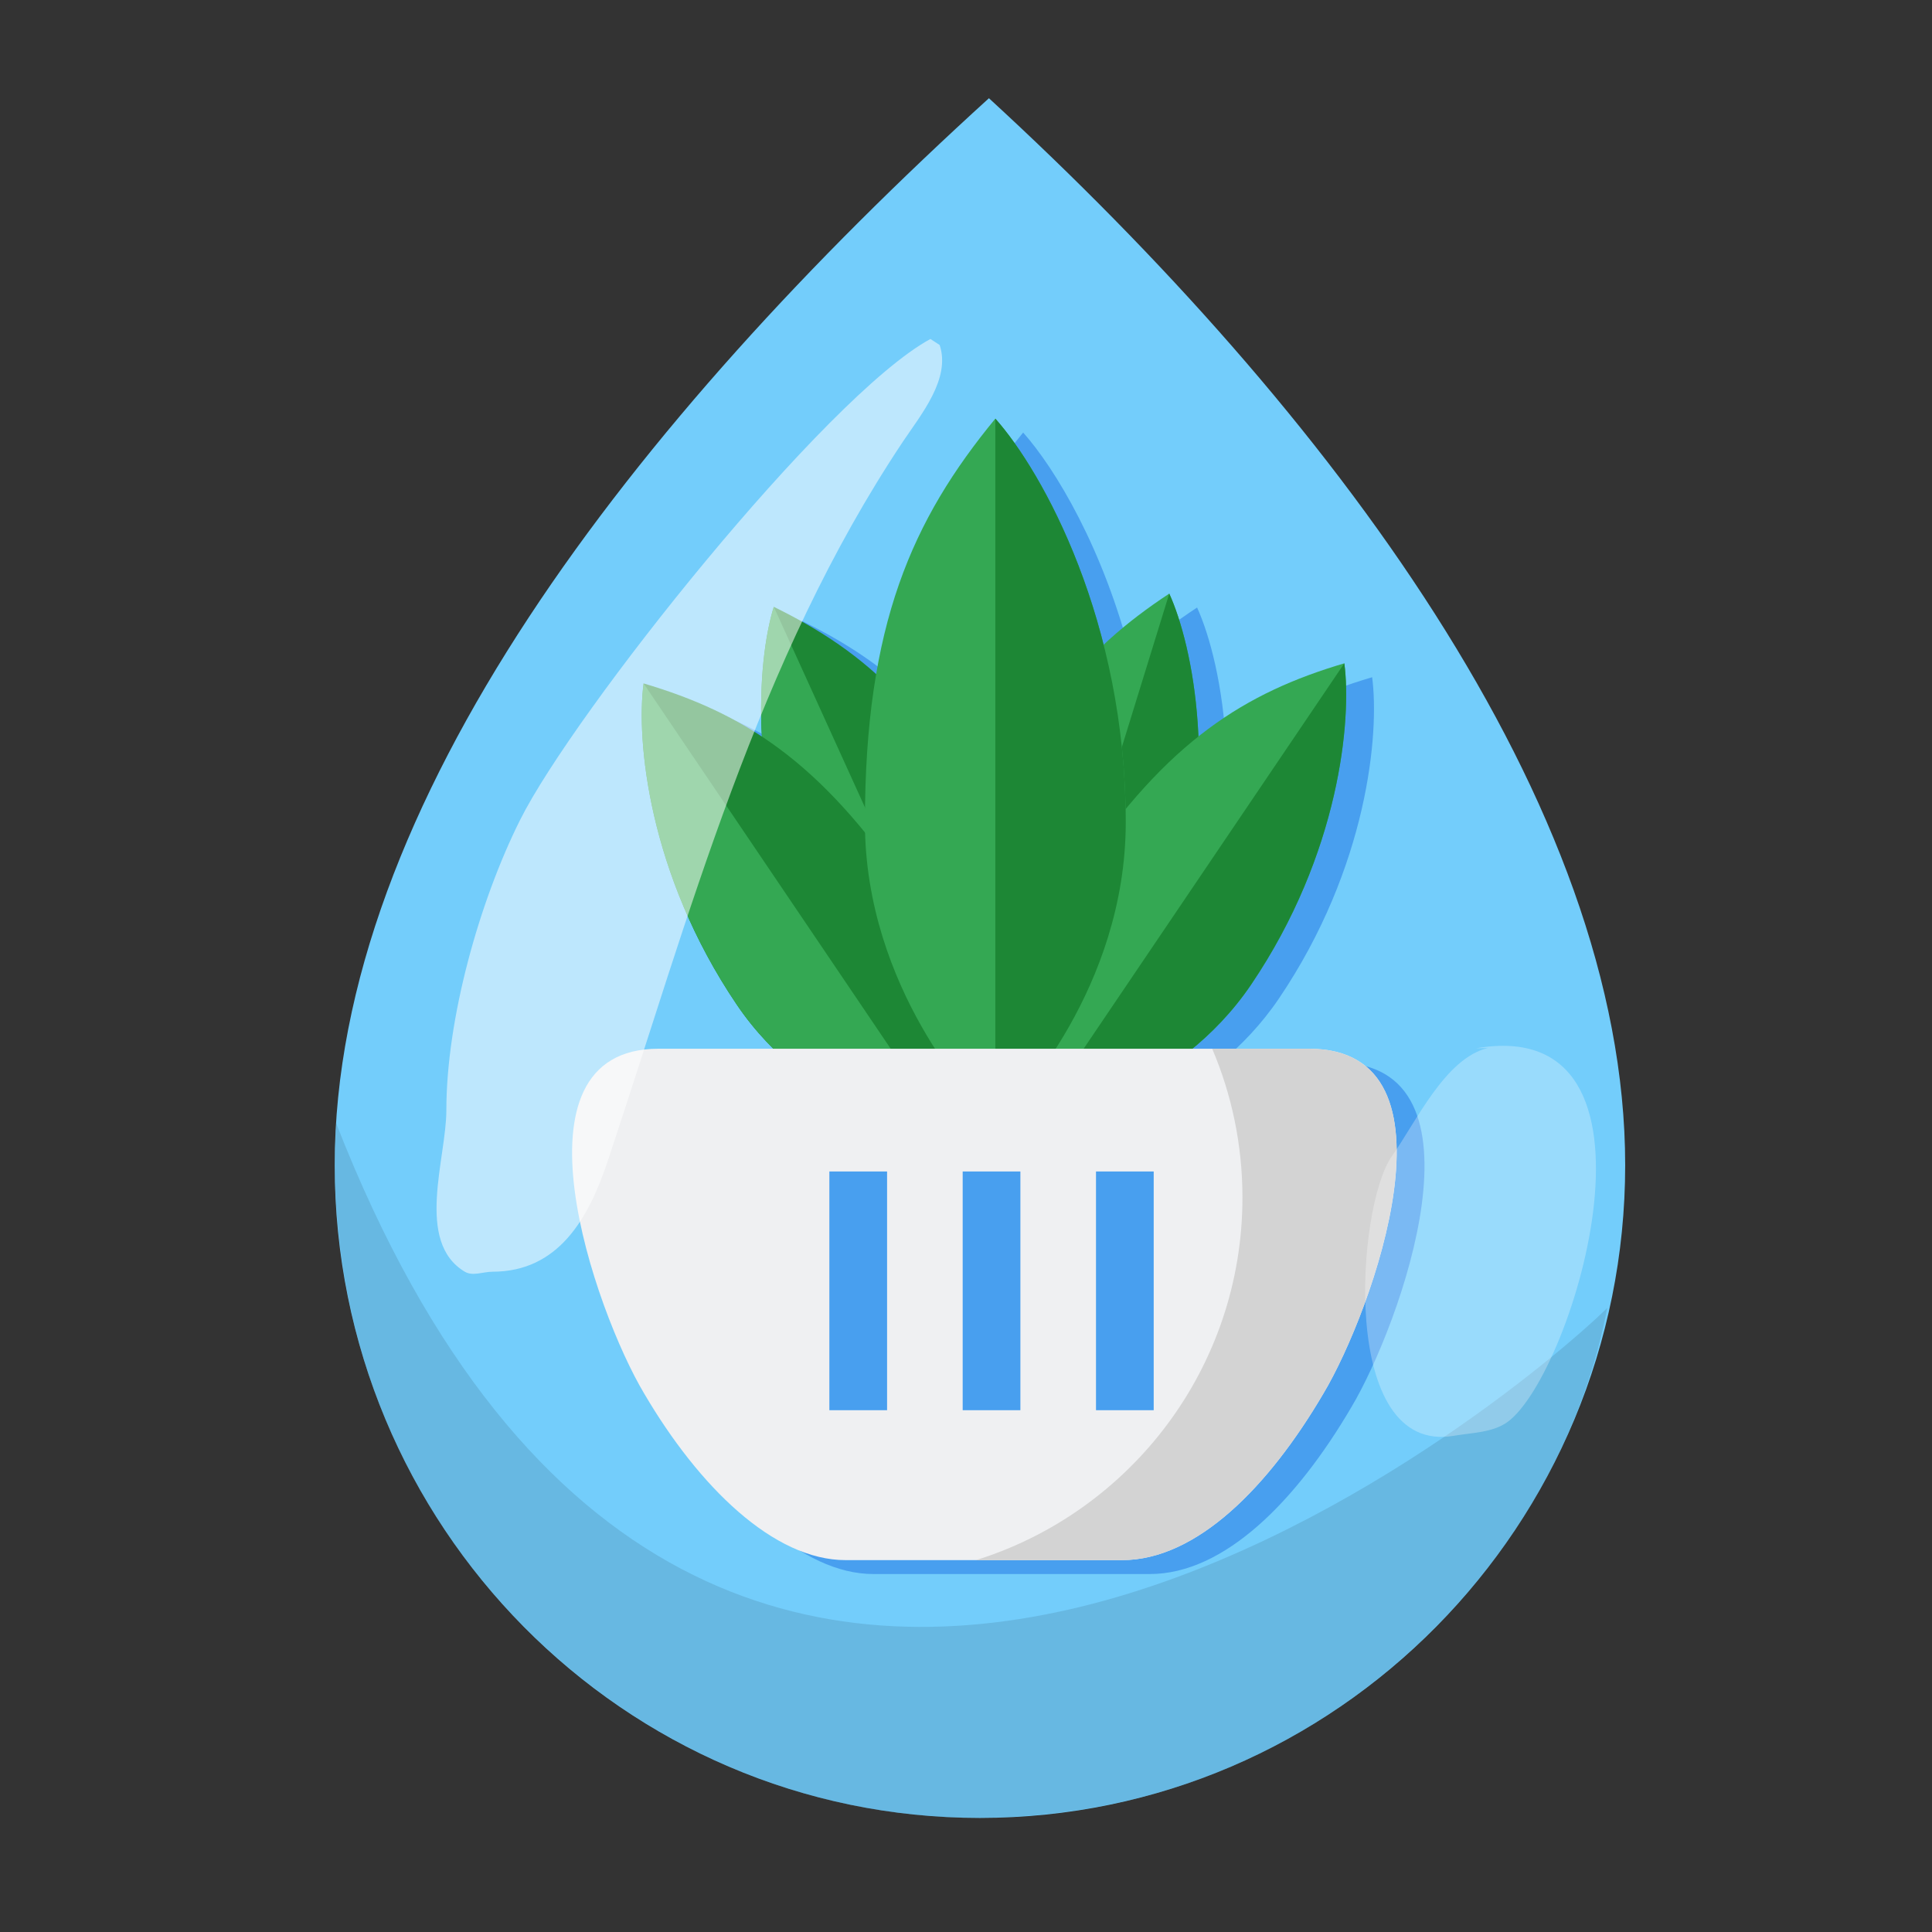 <svg width="2266" height="2266" viewBox="0 0 2266 2266" fill="none" xmlns="http://www.w3.org/2000/svg">
<rect x="0" y="0" width="2266" height="2266" fill="#333333" stroke="none"/>
<g clip-path="url(#clip0_409_57)">
<path d="M1149.36 2132.2C731.381 2132.2 392.572 1789.39 392.572 1366.52C392.572 943.655 743.521 493.722 1159.9 115.195C1560.06 482.907 1906.14 943.655 1906.14 1366.52C1906.14 1789.39 1567.3 2132.2 1149.36 2132.2V2132.2Z" fill="#73CDFB"/>
<path d="M394.302 1317.53C834.042 2443.05 1785.77 1631.92 1885.08 1534.1C1842.22 1761.23 1677.71 1965.38 1460.8 2064.58C1361.12 2110.16 1258.66 2130.82 1149.36 2132.22C1091.87 2132.2 1034.43 2125.68 978.442 2112.61C761.143 2061.9 575.96 1913.87 475.353 1715.13C422.7 1611.1 397.16 1502.52 392.807 1386.33C392.318 1355.93 392.334 1374.16 393.594 1331.64L394.302 1317.53Z" fill="#5191B3" fill-opacity="0.347"/>
<path d="M1567.99 1246.35H1454.38H1431.22C1455.73 1226.12 1479.61 1201.32 1500.11 1171.01C1604.09 1017.28 1618.09 859.906 1609.35 794.3C1546.97 812.783 1491.86 837.507 1438.25 880.093C1434.92 804.432 1418.77 744.876 1404.03 712.542C1376.16 730.93 1350.6 750.338 1327.06 772.485C1294.33 643.487 1237.76 549.695 1200.04 507.316C1130.44 591.993 1082.11 679.111 1060.26 806.905C1023.86 774.208 984.372 749.712 940.189 728.038C930.539 759.179 922.614 813.206 926.229 880.2C882.671 851.471 837.414 832.685 787.502 817.896C778.757 883.501 792.76 1040.88 896.744 1194.61C909.884 1214.04 924.422 1231.19 939.619 1246.35H804.966C622.655 1246.35 730.685 1554.53 788.095 1650.64C852.238 1760.01 940.019 1846.16 1024.43 1846.16H1142.58H1177.39H1230.38H1348.53C1436.32 1846.16 1520.72 1760.01 1584.87 1650.64C1642.27 1554.53 1753.68 1246.35 1567.99 1246.35Z" fill="#489FEF"/>
<path d="M1371.4 696.226C1270.64 762.705 1200.05 842.428 1146.05 1017.26C1100.54 1164.62 1168.75 1297.85 1168.75 1297.85L1184.12 1302.6L1199.48 1307.34C1199.48 1307.34 1330.95 1235.79 1376.46 1088.43C1431.23 911.098 1398.85 756.452 1371.4 696.226Z" fill="#34A853"/>
<path d="M1199.48 1307.34C1199.48 1307.34 1330.95 1235.79 1376.46 1088.43C1431.23 911.097 1398.85 756.451 1371.4 696.225L1184.12 1302.6L1199.48 1307.34Z" fill="#1D8735"/>
<path d="M1576.72 777.984C1460.98 812.279 1370.25 868.022 1267.73 1019.59C1181.32 1147.34 1207.83 1294.65 1207.83 1294.65L1221.16 1303.66L1234.47 1312.67C1234.47 1312.67 1381.07 1282.45 1467.48 1154.7C1571.46 1000.97 1585.46 843.59 1576.72 777.984Z" fill="#34A853"/>
<path d="M1234.47 1312.67C1234.47 1312.67 1381.07 1282.45 1467.48 1154.7C1571.46 1000.97 1585.46 843.59 1576.72 777.984L1221.15 1303.66L1234.47 1312.67Z" fill="#1D8735"/>
<path d="M952.267 1101.4C1016.1 1241.8 1155.58 1296.11 1155.58 1296.11L1170.21 1289.46L1184.86 1282.8C1184.86 1282.8 1235.63 1142 1171.79 1001.6C1096.06 835.019 1015.94 764.889 907.558 711.723C887.966 774.943 875.454 932.446 952.267 1101.4Z" fill="#1D8735"/>
<path d="M1155.58 1296.11C1155.58 1296.11 1016.1 1241.8 952.267 1101.4C875.454 932.446 887.966 774.943 907.558 711.723L1170.21 1289.46L1155.58 1296.11Z" fill="#34A853"/>
<path d="M864.113 1178.29C950.524 1306.04 1097.13 1336.26 1097.13 1336.26L1110.44 1327.26L1123.76 1318.24C1123.76 1318.24 1150.27 1170.94 1063.86 1043.19C961.339 891.618 870.618 835.874 754.871 801.58C746.126 867.186 760.13 1024.57 864.113 1178.29Z" fill="#1D8735"/>
<path d="M1097.12 1336.26C1097.12 1336.26 950.523 1306.04 864.113 1178.29C760.129 1024.57 746.126 867.186 754.87 801.58L1110.44 1327.26L1097.12 1336.26Z" fill="#34A853"/>
<path d="M1167.41 491C1070.16 609.309 1014.45 732.367 1014.45 964.501C1014.45 1160.16 1147 1296.11 1147 1296.11H1167.41H1187.8C1187.8 1296.11 1320.37 1160.16 1320.37 964.501C1320.37 729.053 1223.23 553.724 1167.41 491Z" fill="#34A853"/>
<path d="M1187.8 1296.11C1187.8 1296.11 1320.37 1160.16 1320.37 964.501C1320.37 729.053 1223.23 553.724 1167.41 491V1296.11H1187.8V1296.11Z" fill="#1D8735"/>
<path d="M1535.36 1230.03H1197.74H1109.95H772.334C590.024 1230.03 698.054 1538.22 755.463 1634.32C819.607 1743.69 907.387 1829.84 991.798 1829.84H1109.95H1197.74H1315.9C1403.69 1829.84 1488.09 1743.69 1552.24 1634.32C1609.64 1538.22 1721.05 1230.03 1535.36 1230.03Z" fill="#EFF0F2"/>
<path d="M1535.36 1230.03H1421.74C1444.59 1283.63 1457.24 1342.61 1457.24 1404.55C1457.24 1604.26 1325.83 1773.27 1144.76 1829.84H1197.74H1315.9C1403.69 1829.84 1488.09 1743.69 1552.24 1634.32C1609.64 1538.22 1721.05 1230.03 1535.36 1230.03Z" fill="#D3D3D3"/>
<path d="M1745.02 1229.2C1695.08 1241.24 1661.26 1315.36 1632.35 1356.34C1591.04 1414.92 1570.1 1707.35 1705.42 1683.96C1725.99 1680.41 1751.07 1680.38 1768.44 1667.58C1846.23 1610.3 1972.93 1187.75 1731.16 1229.52" fill="white" fill-opacity="0.274"/>
<path d="M1091.25 397.576C968.16 464.497 672.736 836.235 610.036 961.635C562.106 1057.49 523.515 1195.04 523.515 1302.31C523.515 1358.69 486.536 1456.41 545.146 1491.57C554.419 1497.14 566.776 1491.57 577.591 1491.57C655.283 1491.57 690.489 1428.66 712.779 1361.79C808.9 1073.44 887.815 774.778 1058.86 518.218C1080 486.516 1115.34 444.338 1102.12 404.66" fill="white" fill-opacity="0.525"/>
<path d="M1040.43 1374V1654H972.75V1374H1040.43ZM1196.79 1374V1654H1129.11V1374H1196.79ZM1353.15 1374V1654H1285.47V1374H1353.15Z" fill="#489FEF"/>
</g>
<defs>
<clipPath id="clip0_409_57">
<rect width="2266" height="2266" fill="white"/>
</clipPath>
</defs>
</svg>
